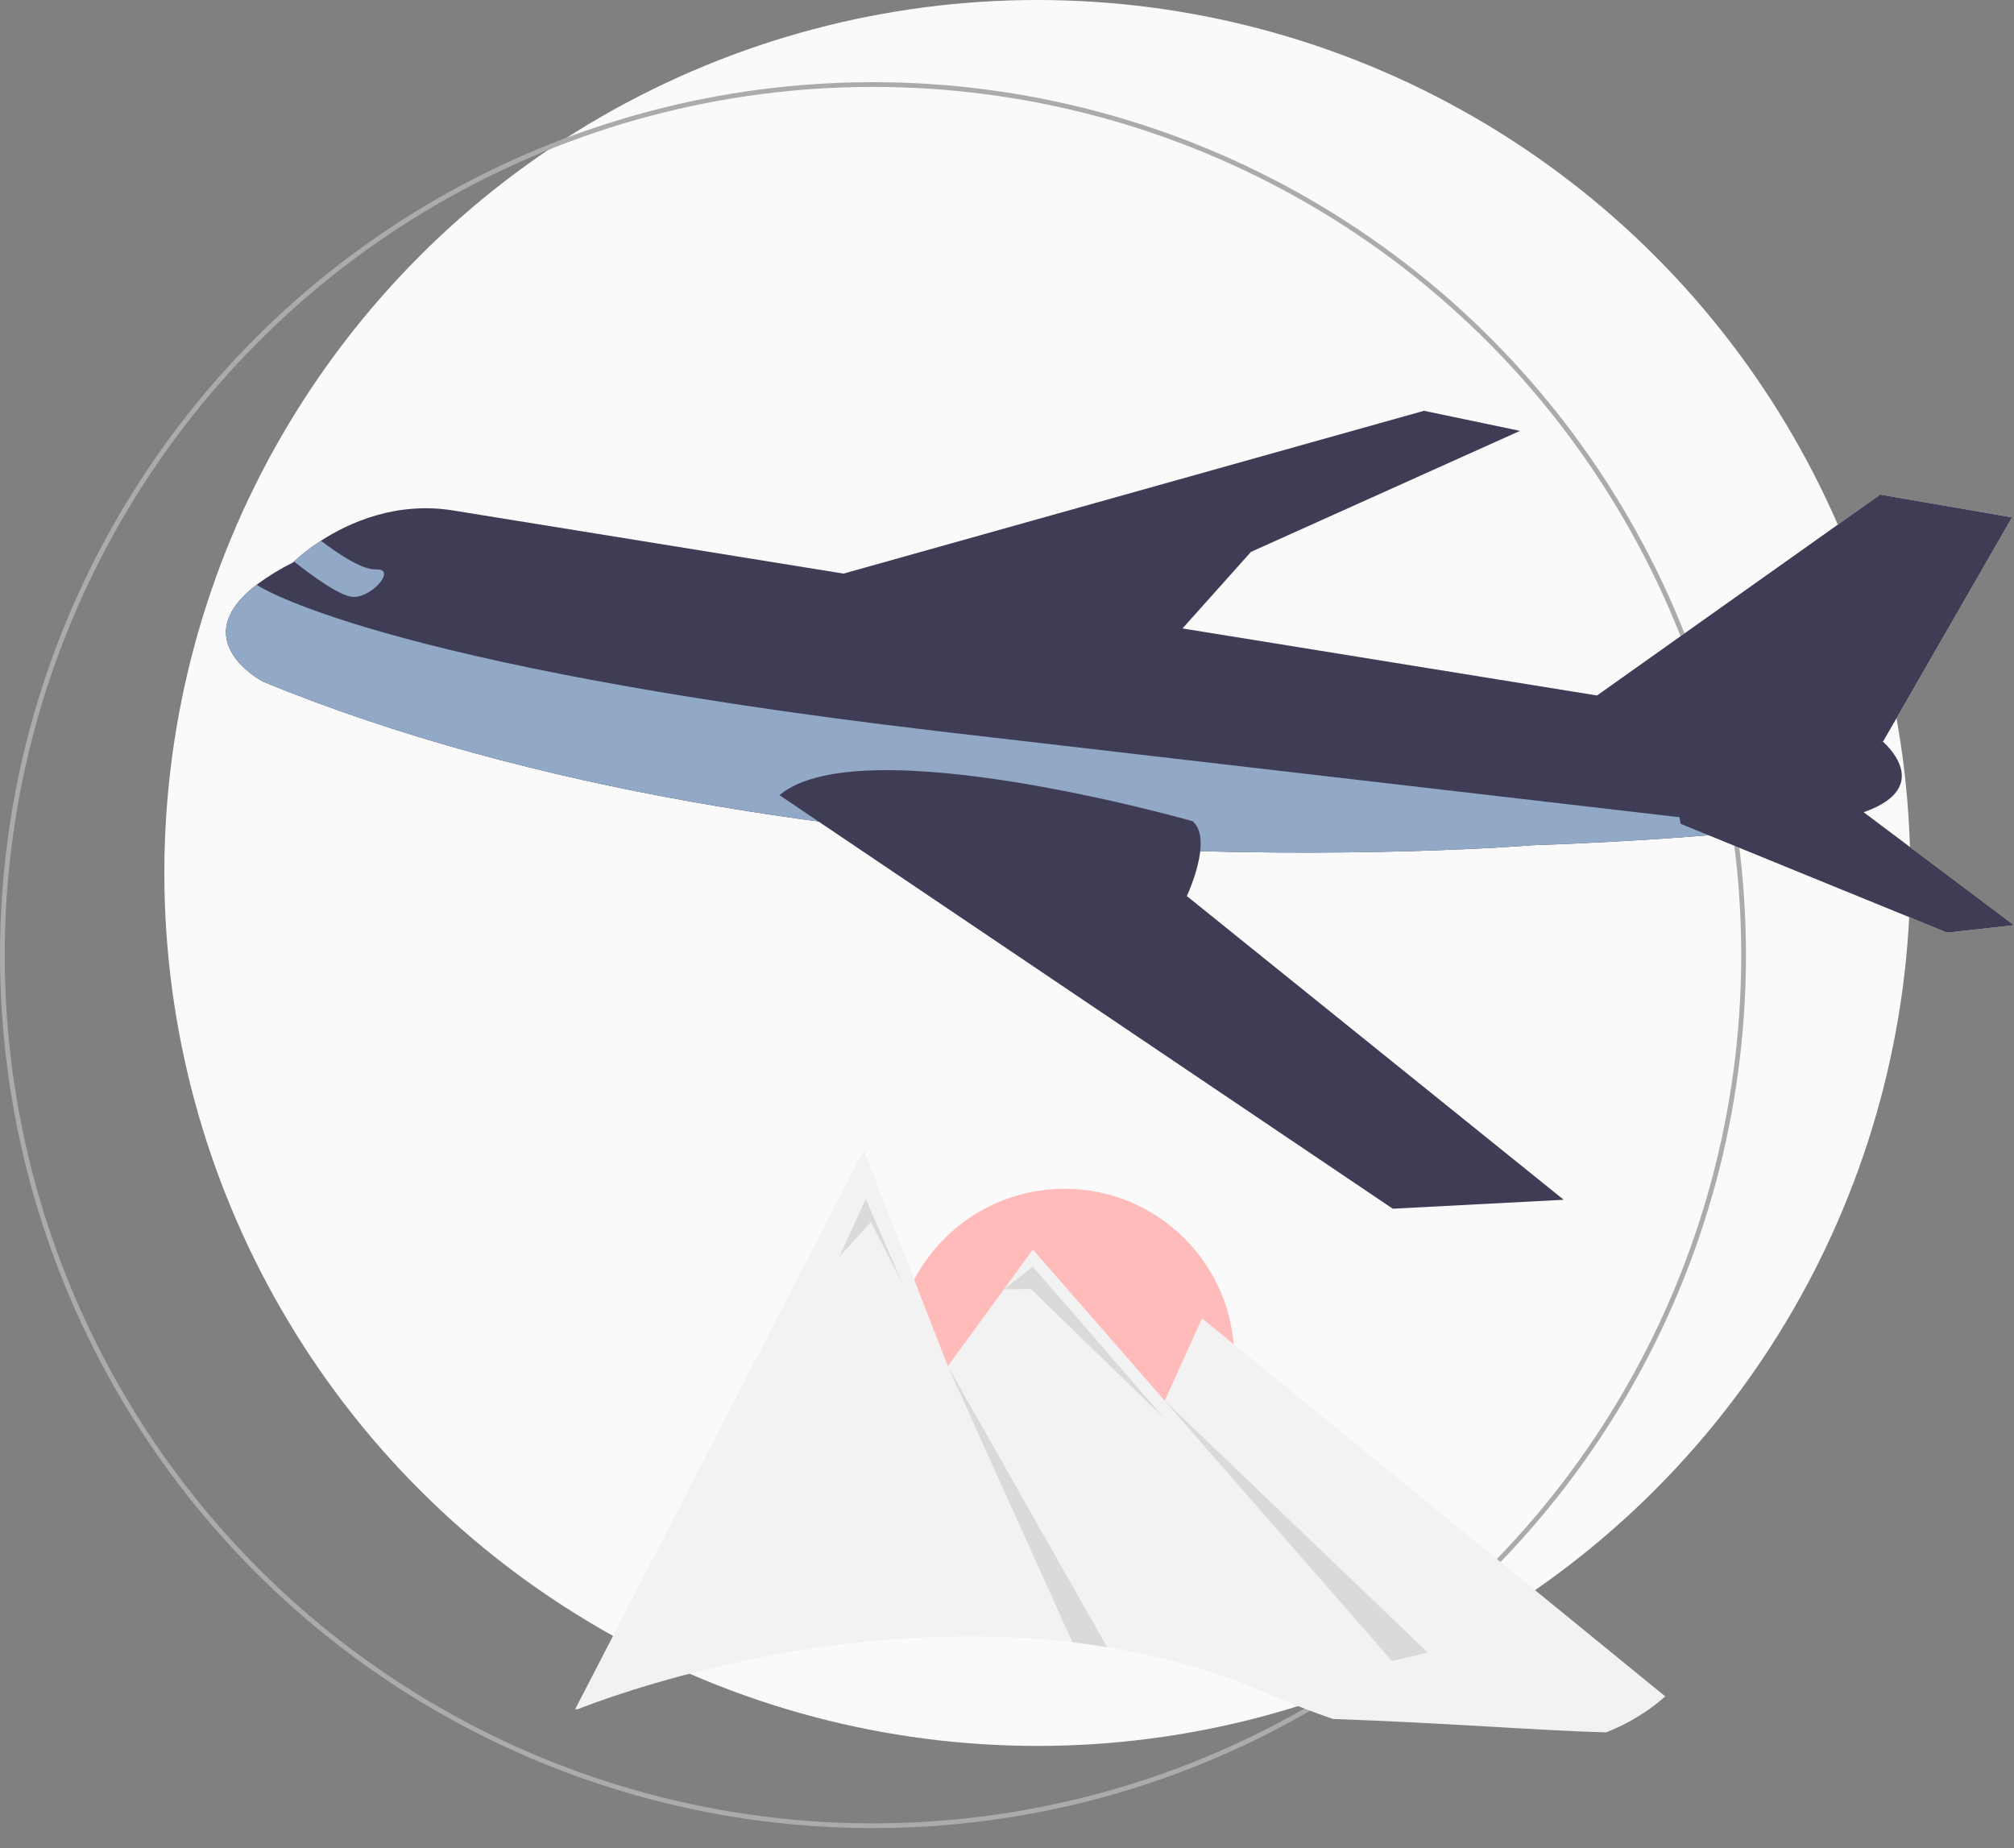 <svg width="85" height="78" viewBox="0 0 85 78" fill="none" xmlns="http://www.w3.org/2000/svg">
<rect x="0" y="0" width="85" height="78" fill="#808080" stroke="none"/>
<circle cx="43.78" cy="36.844" r="36.844" fill="#FAFAFA"/>
<circle cx="36.844" cy="40.312" r="36.744" stroke="#ABABAB" stroke-width="0.2"/>
<path d="M44.928 64.498C48.883 64.498 52.09 61.291 52.09 57.336C52.09 53.38 48.883 50.173 44.928 50.173C40.972 50.173 37.765 53.38 37.765 57.336C37.765 61.291 40.972 64.498 44.928 64.498Z" fill="#FFBABA"/>
<path d="M70.279 71.596C70.063 71.791 69.836 71.972 69.599 72.14C69.035 72.536 68.426 72.864 67.785 73.115C65.12 73.051 61.203 72.724 56.258 72.55C55.889 72.424 55.511 72.287 55.126 72.14C54.615 71.946 54.09 71.732 53.551 71.499C51.309 70.531 49.008 69.901 46.729 69.525C46.239 69.444 45.751 69.375 45.263 69.317C34.971 68.086 25.479 71.703 24.379 72.14H24.273L24.95 70.831L36.455 48.547L39.145 55.455L40.004 57.66L42.37 54.413L43.592 52.736L49.157 59.116L50.73 55.642L61.619 64.529L62.227 65.024L62.841 65.526L63.037 65.686L68.859 70.437L70.279 71.596Z" fill="#F2F2F2"/>
<path opacity="0.1" d="M35.429 53.035L36.54 50.599L38.079 54.147L36.754 51.582L35.429 53.035Z" fill="black"/>
<path opacity="0.1" d="M46.729 69.525C46.239 69.444 45.75 69.375 45.263 69.317L40.003 57.66L46.729 69.525Z" fill="black"/>
<path opacity="0.1" d="M42.37 54.413L43.592 53.463L49.148 59.874L43.507 54.403L42.37 54.413Z" fill="black"/>
<path opacity="0.1" d="M49.157 59.116L60.261 69.747L58.742 70.105L49.157 59.116Z" fill="black"/>
<path d="M78.746 34.247C77.959 34.538 76.577 34.775 74.978 34.967C70.63 35.489 64.671 35.674 64.671 35.674C64.671 35.674 34.047 38.214 11.093 28.767C11.093 28.767 7.754 27.017 10.855 24.662C11.332 24.309 11.839 24 12.37 23.737C12.37 23.737 12.383 23.724 12.408 23.7C12.761 23.374 13.141 23.08 13.546 22.822C14.735 22.054 16.743 21.142 19.187 21.555L79.47 31.306C79.47 31.306 81.672 33.166 78.746 34.247Z" fill="#F2F2F2"/>
<path d="M66.733 29.828L79.353 20.874L84.916 21.836L79.469 31.306C79.469 31.306 66.878 31.406 66.733 29.828Z" fill="#F2F2F2"/>
<path d="M34.959 24.389L60.098 17.338L64.15 18.185L52.795 23.293L49.245 27.264L34.959 24.389Z" fill="#F2F2F2"/>
<path d="M74.978 34.967C70.63 35.489 64.671 35.674 64.671 35.674C64.671 35.674 34.047 38.214 11.093 28.767C11.093 28.767 7.754 27.017 10.855 24.661L10.866 24.704C10.866 24.704 15.819 28.052 39.483 30.847L74.978 34.967Z" fill="#F2F2F2"/>
<path d="M70.937 34.773L82.177 39.362L85 39.049L78.277 33.996C78.277 33.996 70.146 32.262 70.937 34.773Z" fill="#F2F2F2"/>
<path d="M14.937 25.195C14.4 25.204 13.172 24.304 12.408 23.699C12.761 23.374 13.141 23.08 13.546 22.822C14.162 23.295 15.258 24.06 15.867 24.033C16.746 23.993 15.744 25.181 14.937 25.195Z" fill="#F2F2F2"/>
<path d="M65.996 50.637L58.781 51.014L38.494 37.334L34.727 34.794L32.897 33.56C36.329 30.659 50.332 34.659 50.332 34.659C50.6 34.885 50.685 35.261 50.673 35.676C50.65 36.454 50.285 37.37 50.144 37.696C50.11 37.774 50.089 37.818 50.089 37.818L65.996 50.637Z" fill="#F2F2F2"/>
<path d="M78.746 34.247C77.959 34.538 76.577 34.775 74.978 34.967C70.63 35.489 64.671 35.674 64.671 35.674C64.671 35.674 34.047 38.214 11.093 28.767C11.093 28.767 7.754 27.017 10.855 24.662C11.332 24.309 11.839 24 12.37 23.737C12.37 23.737 12.383 23.724 12.408 23.7C12.761 23.374 13.141 23.08 13.546 22.822C14.735 22.054 16.743 21.142 19.187 21.555L79.47 31.306C79.47 31.306 81.672 33.166 78.746 34.247Z" fill="#3F3D56"/>
<path d="M66.733 29.828L79.353 20.874L84.916 21.836L79.469 31.306C79.469 31.306 66.878 31.406 66.733 29.828Z" fill="#3F3D56"/>
<path d="M34.959 24.389L60.098 17.338L64.15 18.185L52.795 23.293L49.245 27.264L34.959 24.389Z" fill="#3F3D56"/>
<path d="M74.978 34.967C70.63 35.489 64.671 35.674 64.671 35.674C64.671 35.674 34.047 38.214 11.093 28.767C11.093 28.767 7.754 27.017 10.855 24.661L10.866 24.704C10.866 24.704 15.819 28.052 39.483 30.847L74.978 34.967Z" fill="#91A9C6"/>
<path d="M70.937 34.773L82.177 39.362L85 39.049L78.277 33.996C78.277 33.996 70.146 32.262 70.937 34.773Z" fill="#3F3D56"/>
<path d="M14.937 25.195C14.4 25.204 13.172 24.304 12.408 23.699C12.761 23.374 13.141 23.08 13.546 22.822C14.162 23.295 15.258 24.06 15.867 24.033C16.746 23.993 15.744 25.181 14.937 25.195Z" fill="#91A9C6"/>
<path d="M65.996 50.637L58.781 51.014L38.494 37.334L34.727 34.794L32.897 33.56C36.329 30.659 50.332 34.659 50.332 34.659C50.6 34.885 50.685 35.261 50.673 35.676C50.65 36.454 50.285 37.37 50.144 37.696C50.11 37.774 50.089 37.818 50.089 37.818L65.996 50.637Z" fill="#3F3D56"/>
</svg>

